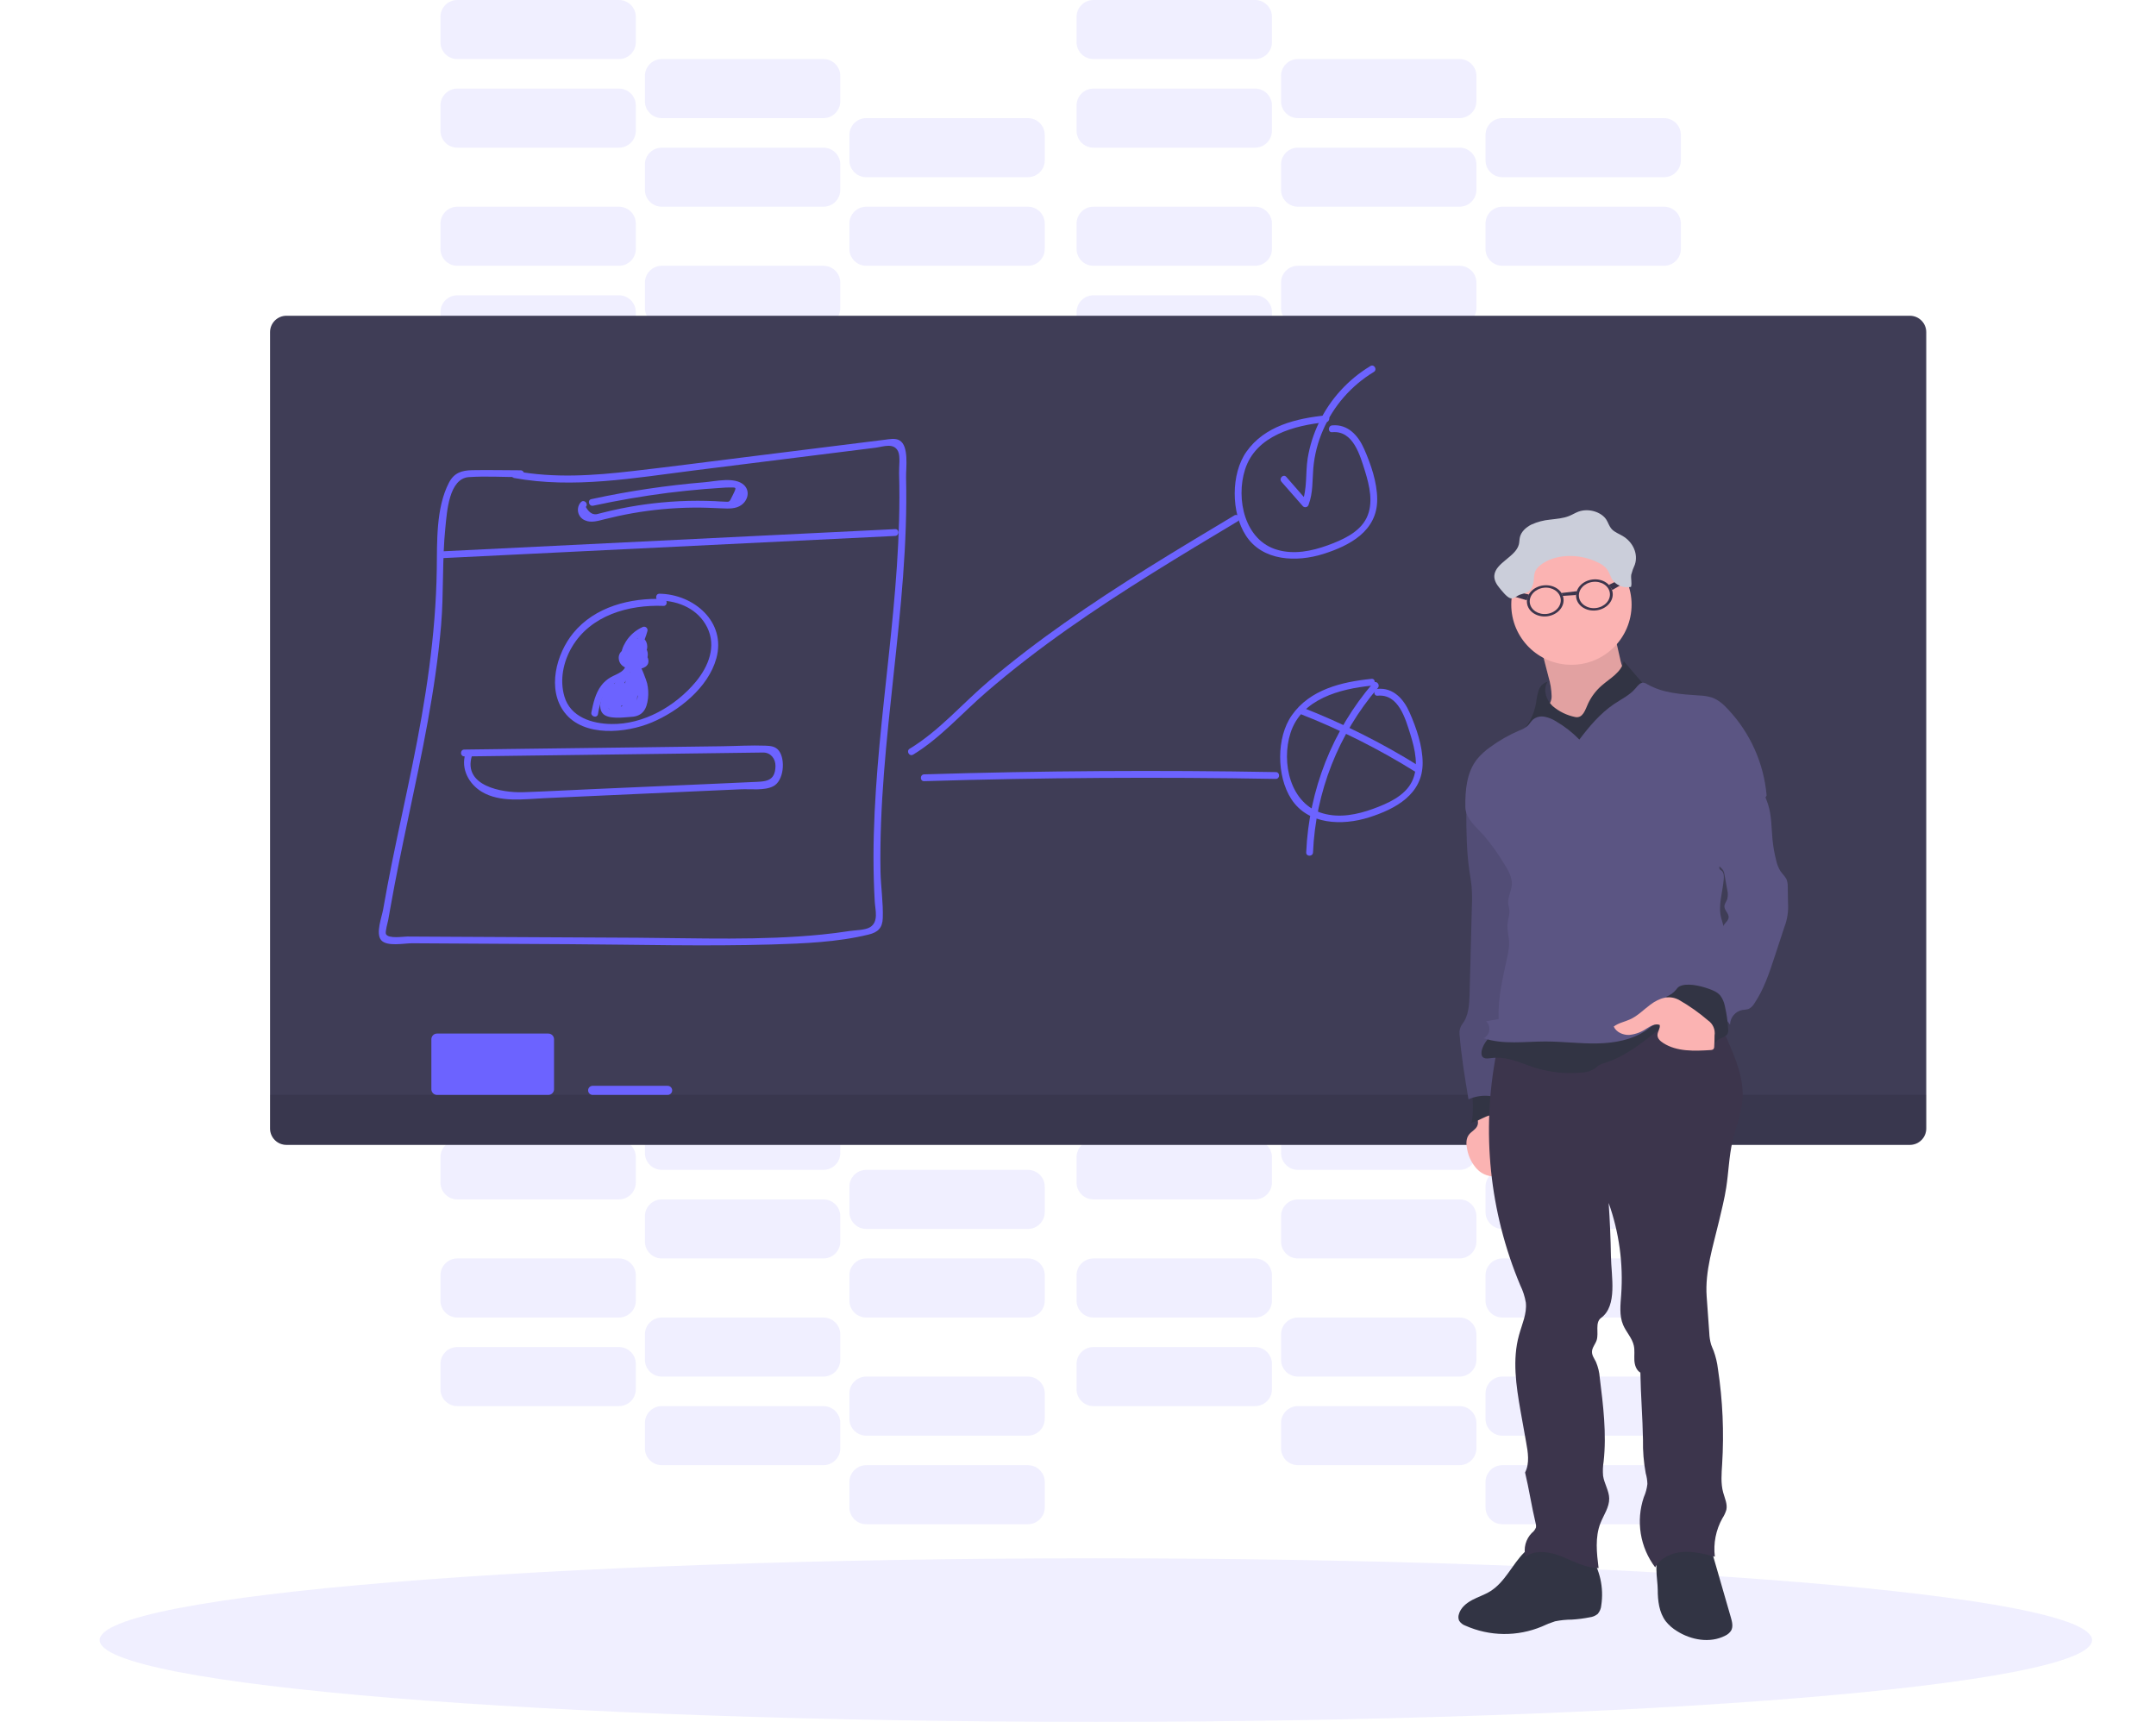 <svg width="949" height="758" viewBox="0 0 949 758" fill="none" xmlns="http://www.w3.org/2000/svg">
<path opacity="0.1" d="M272.44 130H201.3C197.197 130 193.87 133.327 193.87 137.43V148.57C193.87 152.673 197.197 156 201.3 156H272.44C276.544 156 279.87 152.673 279.87 148.57V137.43C279.87 133.327 276.544 130 272.44 130Z" fill="#6C63FF"/>
<path opacity="0.1" d="M362.44 156H291.3C287.197 156 283.87 159.327 283.87 163.43V174.57C283.87 178.673 287.197 182 291.3 182H362.44C366.544 182 369.87 178.673 369.87 174.57V163.43C369.87 159.327 366.544 156 362.44 156Z" fill="#6C63FF"/>
<path opacity="0.1" d="M452.44 182H381.3C377.197 182 373.87 185.327 373.87 189.43V200.57C373.87 204.673 377.197 208 381.3 208H452.44C456.544 208 459.87 204.673 459.87 200.57V189.43C459.87 185.327 456.544 182 452.44 182Z" fill="#6C63FF"/>
<path opacity="0.1" d="M272.44 91H201.3C197.197 91 193.87 94.326 193.87 98.43V109.57C193.87 113.673 197.197 117 201.3 117H272.44C276.544 117 279.87 113.673 279.87 109.57V98.43C279.87 94.326 276.544 91 272.44 91Z" fill="#6C63FF"/>
<path opacity="0.1" d="M362.44 117H291.3C287.197 117 283.87 120.327 283.87 124.43V135.57C283.87 139.673 287.197 143 291.3 143H362.44C366.544 143 369.87 139.673 369.87 135.57V124.43C369.87 120.327 366.544 117 362.44 117Z" fill="#6C63FF"/>
<path opacity="0.1" d="M452.44 143H381.3C377.197 143 373.87 146.327 373.87 150.43V161.57C373.87 165.673 377.197 169 381.3 169H452.44C456.544 169 459.87 165.673 459.87 161.57V150.43C459.87 146.327 456.544 143 452.44 143Z" fill="#6C63FF"/>
<path opacity="0.1" d="M552.44 130H481.3C477.197 130 473.87 133.327 473.87 137.43V148.57C473.87 152.673 477.197 156 481.3 156H552.44C556.544 156 559.87 152.673 559.87 148.57V137.43C559.87 133.327 556.544 130 552.44 130Z" fill="#6C63FF"/>
<path opacity="0.1" d="M642.44 156H571.3C567.197 156 563.87 159.327 563.87 163.43V174.57C563.87 178.673 567.197 182 571.3 182H642.44C646.544 182 649.87 178.673 649.87 174.57V163.43C649.87 159.327 646.544 156 642.44 156Z" fill="#6C63FF"/>
<path opacity="0.1" d="M732.44 182H661.3C657.197 182 653.87 185.327 653.87 189.43V200.57C653.87 204.673 657.197 208 661.3 208H732.44C736.544 208 739.87 204.673 739.87 200.57V189.43C739.87 185.327 736.544 182 732.44 182Z" fill="#6C63FF"/>
<path opacity="0.1" d="M552.44 91H481.3C477.197 91 473.87 94.326 473.87 98.43V109.57C473.87 113.673 477.197 117 481.3 117H552.44C556.544 117 559.87 113.673 559.87 109.57V98.43C559.87 94.326 556.544 91 552.44 91Z" fill="#6C63FF"/>
<path opacity="0.1" d="M642.44 117H571.3C567.197 117 563.87 120.327 563.87 124.43V135.57C563.87 139.673 567.197 143 571.3 143H642.44C646.544 143 649.87 139.673 649.87 135.57V124.43C649.87 120.327 646.544 117 642.44 117Z" fill="#6C63FF"/>
<path opacity="0.1" d="M732.44 143H661.3C657.197 143 653.87 146.327 653.87 150.43V161.57C653.87 165.673 657.197 169 661.3 169H732.44C736.544 169 739.87 165.673 739.87 161.57V150.43C739.87 146.327 736.544 143 732.44 143Z" fill="#6C63FF"/>
<path opacity="0.1" d="M272.44 39H201.3C197.197 39 193.87 42.327 193.87 46.43V57.57C193.87 61.673 197.197 65 201.3 65H272.44C276.544 65 279.87 61.673 279.87 57.57V46.43C279.87 42.327 276.544 39 272.44 39Z" fill="#6C63FF"/>
<path opacity="0.1" d="M362.44 65H291.3C287.197 65 283.87 68.326 283.87 72.43V83.57C283.87 87.674 287.197 91 291.3 91H362.44C366.544 91 369.87 87.674 369.87 83.57V72.43C369.87 68.326 366.544 65 362.44 65Z" fill="#6C63FF"/>
<path opacity="0.1" d="M452.44 91H381.3C377.197 91 373.87 94.326 373.87 98.43V109.57C373.87 113.673 377.197 117 381.3 117H452.44C456.544 117 459.87 113.673 459.87 109.57V98.43C459.87 94.326 456.544 91 452.44 91Z" fill="#6C63FF"/>
<path opacity="0.1" d="M272.44 0H201.3C197.197 0 193.87 3.327 193.87 7.43V18.57C193.87 22.674 197.197 26 201.3 26H272.44C276.544 26 279.87 22.674 279.87 18.57V7.43C279.87 3.327 276.544 0 272.44 0Z" fill="#6C63FF"/>
<path opacity="0.1" d="M362.44 26H291.3C287.197 26 283.87 29.326 283.87 33.43V44.57C283.87 48.673 287.197 52 291.3 52H362.44C366.544 52 369.87 48.673 369.87 44.57V33.43C369.87 29.326 366.544 26 362.44 26Z" fill="#6C63FF"/>
<path opacity="0.1" d="M452.44 52H381.3C377.197 52 373.87 55.327 373.87 59.43V70.57C373.87 74.674 377.197 78 381.3 78H452.44C456.544 78 459.87 74.674 459.87 70.57V59.43C459.87 55.327 456.544 52 452.44 52Z" fill="#6C63FF"/>
<path opacity="0.1" d="M552.44 39H481.3C477.197 39 473.87 42.327 473.87 46.43V57.57C473.87 61.673 477.197 65 481.3 65H552.44C556.544 65 559.87 61.673 559.87 57.57V46.43C559.87 42.327 556.544 39 552.44 39Z" fill="#6C63FF"/>
<path opacity="0.1" d="M642.44 65H571.3C567.197 65 563.87 68.326 563.87 72.43V83.57C563.87 87.674 567.197 91 571.3 91H642.44C646.544 91 649.87 87.674 649.87 83.57V72.43C649.87 68.326 646.544 65 642.44 65Z" fill="#6C63FF"/>
<path opacity="0.1" d="M732.44 91H661.3C657.197 91 653.87 94.326 653.87 98.43V109.57C653.87 113.673 657.197 117 661.3 117H732.44C736.544 117 739.87 113.673 739.87 109.57V98.43C739.87 94.326 736.544 91 732.44 91Z" fill="#6C63FF"/>
<path opacity="0.1" d="M552.44 0H481.3C477.197 0 473.87 3.327 473.87 7.43V18.57C473.87 22.674 477.197 26 481.3 26H552.44C556.544 26 559.87 22.674 559.87 18.57V7.43C559.87 3.327 556.544 0 552.44 0Z" fill="#6C63FF"/>
<path opacity="0.1" d="M642.44 26H571.3C567.197 26 563.87 29.326 563.87 33.43V44.57C563.87 48.673 567.197 52 571.3 52H642.44C646.544 52 649.87 48.673 649.87 44.57V33.43C649.87 29.326 646.544 26 642.44 26Z" fill="#6C63FF"/>
<path opacity="0.1" d="M732.44 52H661.3C657.197 52 653.87 55.327 653.87 59.43V70.57C653.87 74.674 657.197 78 661.3 78H732.44C736.544 78 739.87 74.674 739.87 70.57V59.43C739.87 55.327 736.544 52 732.44 52Z" fill="#6C63FF"/>
<path opacity="0.1" d="M272.44 593H201.3C197.197 593 193.87 596.327 193.87 600.43V611.57C193.87 615.673 197.197 619 201.3 619H272.44C276.544 619 279.87 615.673 279.87 611.57V600.43C279.87 596.327 276.544 593 272.44 593Z" fill="#6C63FF"/>
<path opacity="0.1" d="M362.44 619H291.3C287.197 619 283.87 622.327 283.87 626.43V637.57C283.87 641.673 287.197 645 291.3 645H362.44C366.544 645 369.87 641.673 369.87 637.57V626.43C369.87 622.327 366.544 619 362.44 619Z" fill="#6C63FF"/>
<path opacity="0.1" d="M452.44 645H381.3C377.197 645 373.87 648.327 373.87 652.43V663.57C373.87 667.673 377.197 671 381.3 671H452.44C456.544 671 459.87 667.673 459.87 663.57V652.43C459.87 648.327 456.544 645 452.44 645Z" fill="#6C63FF"/>
<path opacity="0.1" d="M272.44 554H201.3C197.197 554 193.87 557.327 193.87 561.43V572.57C193.87 576.673 197.197 580 201.3 580H272.44C276.544 580 279.87 576.673 279.87 572.57V561.43C279.87 557.327 276.544 554 272.44 554Z" fill="#6C63FF"/>
<path opacity="0.1" d="M362.44 580H291.3C287.197 580 283.87 583.327 283.87 587.43V598.57C283.87 602.673 287.197 606 291.3 606H362.44C366.544 606 369.87 602.673 369.87 598.57V587.43C369.87 583.327 366.544 580 362.44 580Z" fill="#6C63FF"/>
<path opacity="0.1" d="M452.44 606H381.3C377.197 606 373.87 609.327 373.87 613.43V624.57C373.87 628.673 377.197 632 381.3 632H452.44C456.544 632 459.87 628.673 459.87 624.57V613.43C459.87 609.327 456.544 606 452.44 606Z" fill="#6C63FF"/>
<path opacity="0.1" d="M552.44 593H481.3C477.197 593 473.87 596.327 473.87 600.43V611.57C473.87 615.673 477.197 619 481.3 619H552.44C556.544 619 559.87 615.673 559.87 611.57V600.43C559.87 596.327 556.544 593 552.44 593Z" fill="#6C63FF"/>
<path opacity="0.1" d="M642.44 619H571.3C567.197 619 563.87 622.327 563.87 626.43V637.57C563.87 641.673 567.197 645 571.3 645H642.44C646.544 645 649.87 641.673 649.87 637.57V626.43C649.87 622.327 646.544 619 642.44 619Z" fill="#6C63FF"/>
<path opacity="0.1" d="M732.44 645H661.3C657.197 645 653.87 648.327 653.87 652.43V663.57C653.87 667.673 657.197 671 661.3 671H732.44C736.544 671 739.87 667.673 739.87 663.57V652.43C739.87 648.327 736.544 645 732.44 645Z" fill="#6C63FF"/>
<path opacity="0.1" d="M552.44 554H481.3C477.197 554 473.87 557.327 473.87 561.43V572.57C473.87 576.673 477.197 580 481.3 580H552.44C556.544 580 559.87 576.673 559.87 572.57V561.43C559.87 557.327 556.544 554 552.44 554Z" fill="#6C63FF"/>
<path opacity="0.1" d="M642.44 580H571.3C567.197 580 563.87 583.327 563.87 587.43V598.57C563.87 602.673 567.197 606 571.3 606H642.44C646.544 606 649.87 602.673 649.87 598.57V587.43C649.87 583.327 646.544 580 642.44 580Z" fill="#6C63FF"/>
<path opacity="0.1" d="M732.44 606H661.3C657.197 606 653.87 609.327 653.87 613.43V624.57C653.87 628.673 657.197 632 661.3 632H732.44C736.544 632 739.87 628.673 739.87 624.57V613.43C739.87 609.327 736.544 606 732.44 606Z" fill="#6C63FF"/>
<path opacity="0.1" d="M272.44 502H201.3C197.197 502 193.87 505.327 193.87 509.43V520.57C193.87 524.673 197.197 528 201.3 528H272.44C276.544 528 279.87 524.673 279.87 520.57V509.43C279.87 505.327 276.544 502 272.44 502Z" fill="#6C63FF"/>
<path opacity="0.1" d="M362.44 528H291.3C287.197 528 283.87 531.327 283.87 535.43V546.57C283.87 550.673 287.197 554 291.3 554H362.44C366.544 554 369.87 550.673 369.87 546.57V535.43C369.87 531.327 366.544 528 362.44 528Z" fill="#6C63FF"/>
<path opacity="0.1" d="M452.44 554H381.3C377.197 554 373.87 557.327 373.87 561.43V572.57C373.87 576.673 377.197 580 381.3 580H452.44C456.544 580 459.87 576.673 459.87 572.57V561.43C459.87 557.327 456.544 554 452.44 554Z" fill="#6C63FF"/>
<path opacity="0.1" d="M272.44 463H201.3C197.197 463 193.87 466.327 193.87 470.43V481.57C193.87 485.673 197.197 489 201.3 489H272.44C276.544 489 279.87 485.673 279.87 481.57V470.43C279.87 466.327 276.544 463 272.44 463Z" fill="#6C63FF"/>
<path opacity="0.1" d="M362.44 489H291.3C287.197 489 283.87 492.327 283.87 496.43V507.57C283.87 511.673 287.197 515 291.3 515H362.44C366.544 515 369.87 511.673 369.87 507.57V496.43C369.87 492.327 366.544 489 362.44 489Z" fill="#6C63FF"/>
<path opacity="0.1" d="M452.44 515H381.3C377.197 515 373.87 518.327 373.87 522.43V533.57C373.87 537.673 377.197 541 381.3 541H452.44C456.544 541 459.87 537.673 459.87 533.57V522.43C459.87 518.327 456.544 515 452.44 515Z" fill="#6C63FF"/>
<path opacity="0.1" d="M552.44 502H481.3C477.197 502 473.87 505.327 473.87 509.43V520.57C473.87 524.673 477.197 528 481.3 528H552.44C556.544 528 559.87 524.673 559.87 520.57V509.43C559.87 505.327 556.544 502 552.44 502Z" fill="#6C63FF"/>
<path opacity="0.1" d="M642.44 528H571.3C567.197 528 563.87 531.327 563.87 535.43V546.57C563.87 550.673 567.197 554 571.3 554H642.44C646.544 554 649.87 550.673 649.87 546.57V535.43C649.87 531.327 646.544 528 642.44 528Z" fill="#6C63FF"/>
<path opacity="0.1" d="M732.44 554H661.3C657.197 554 653.87 557.327 653.87 561.43V572.57C653.87 576.673 657.197 580 661.3 580H732.44C736.544 580 739.87 576.673 739.87 572.57V561.43C739.87 557.327 736.544 554 732.44 554Z" fill="#6C63FF"/>
<path opacity="0.1" d="M552.44 463H481.3C477.197 463 473.87 466.327 473.87 470.43V481.57C473.87 485.673 477.197 489 481.3 489H552.44C556.544 489 559.87 485.673 559.87 481.57V470.43C559.87 466.327 556.544 463 552.44 463Z" fill="#6C63FF"/>
<path opacity="0.1" d="M642.44 489H571.3C567.197 489 563.87 492.327 563.87 496.43V507.57C563.87 511.673 567.197 515 571.3 515H642.44C646.544 515 649.87 511.673 649.87 507.57V496.43C649.87 492.327 646.544 489 642.44 489Z" fill="#6C63FF"/>
<path opacity="0.1" d="M732.44 515H661.3C657.197 515 653.87 518.327 653.87 522.43V533.57C653.87 537.673 657.197 541 661.3 541H732.44C736.544 541 739.87 537.673 739.87 533.57V522.43C739.87 518.327 736.544 515 732.44 515Z" fill="#6C63FF"/>
<path opacity="0.1" d="M482.37 758C724.547 758 920.87 741.882 920.87 722C920.87 702.118 724.547 686 482.37 686C240.193 686 43.87 702.118 43.87 722C43.87 741.882 240.193 758 482.37 758Z" fill="#6C63FF"/>
<path d="M840.66 139H126.08C122.098 139 118.87 142.228 118.87 146.21V496.79C118.87 500.772 122.098 504 126.08 504H840.66C844.642 504 847.87 500.772 847.87 496.79V146.21C847.87 142.228 844.642 139 840.66 139Z" fill="#3F3D56"/>
<path opacity="0.1" d="M118.87 482H847.87V496.79C847.87 498.702 847.11 500.536 845.758 501.888C844.406 503.24 842.572 504 840.66 504H126.08C124.168 504 122.334 503.24 120.982 501.888C119.63 500.536 118.87 498.702 118.87 496.79V482Z" fill="black"/>
<path d="M241.37 455H192.37C190.989 455 189.87 456.119 189.87 457.5V479.5C189.87 480.881 190.989 482 192.37 482H241.37C242.751 482 243.87 480.881 243.87 479.5V457.5C243.87 456.119 242.751 455 241.37 455Z" fill="#6C63FF"/>
<path d="M293.87 478H260.87C259.766 478 258.87 478.895 258.87 480C258.87 481.105 259.766 482 260.87 482H293.87C294.975 482 295.87 481.105 295.87 480C295.87 478.895 294.975 478 293.87 478Z" fill="#6C63FF"/>
<path d="M226.02 210.38C252.41 215.25 279.33 210.38 305.61 207.08L385.48 197.08C388.71 196.67 393.41 194.74 395.31 198.69C396.38 200.9 395.66 205.69 395.74 208.23C395.95 215.23 395.93 222.23 395.74 229.23C395.38 242.61 394.4 255.96 393.15 269.28C390.72 295.35 387.28 321.28 385.56 347.45C384.68 360.77 384.24 374.13 384.63 387.45C384.72 390.63 384.85 393.81 385.04 396.98C385.25 400.53 386.84 405.8 382.97 408.17C380.76 409.53 376.41 409.46 373.88 409.86C369.88 410.49 365.88 410.99 361.8 411.4C334.91 414.09 307.67 412.97 280.68 412.81L199.18 412.39L179.3 412.28C177.5 412.28 171.01 413.36 169.9 411.22C169.43 410.31 170.68 406.05 170.9 404.91C171.207 403.03 171.54 401.153 171.9 399.28C174.22 386.13 176.96 373.06 179.72 360C185.65 332 191.72 303.86 194.16 275.26C195.37 260.91 194.57 246.43 196.05 232.11C196.74 225.46 197.56 210.62 206.41 210.03C213.91 209.53 221.63 210.03 229.15 210.03C229.548 210.03 229.929 209.872 230.211 209.59C230.492 209.309 230.65 208.927 230.65 208.53C230.65 208.132 230.492 207.75 230.211 207.469C229.929 207.188 229.548 207.03 229.15 207.03C222.05 207.03 214.94 206.84 207.84 206.98C203.12 207.07 199.84 208.19 197.59 212.53C191.84 223.67 192.43 238.53 192.25 250.69C191.82 279.8 187.35 308.29 181.53 336.76C178.6 351.09 175.44 365.37 172.53 379.71C171.16 386.56 169.85 393.43 168.65 400.32C168.09 403.6 165.26 410.83 167.75 413.84C170.24 416.85 177.9 415.23 181.33 415.25L205.19 415.39L250.91 415.65C280.45 415.82 310.09 416.65 339.62 415.78C353.72 415.36 368.62 414.78 382.35 411.41C386.44 410.41 388.41 408.53 388.57 404.17C388.81 397.41 387.71 390.44 387.57 383.65C386.57 325.55 400.22 268.26 398.82 210.14C398.73 206.19 400.22 196.23 395.9 193.84C393.96 192.76 391.44 193.35 389.4 193.59C385.5 194.04 381.61 194.59 377.71 195.05L327.06 201.37C310.87 203.37 294.69 205.53 278.47 207.37C261.3 209.37 243.96 210.56 226.85 207.37C224.96 207.02 224.15 209.91 226.05 210.26L226.02 210.38Z" fill="#6C63FF"/>
<path d="M194.18 245.73L394 235.93C395.93 235.83 395.94 232.83 394 232.93L194.18 242.73C192.26 242.82 192.25 245.82 194.18 245.73Z" fill="#6C63FF"/>
<path d="M255.74 221C255.182 221.592 254.776 222.312 254.558 223.096C254.341 223.881 254.319 224.707 254.493 225.502C254.667 226.298 255.034 227.038 255.559 227.66C256.085 228.282 256.755 228.766 257.51 229.07C260.2 230.3 263.36 229.27 266.03 228.6C270.03 227.6 274.03 226.71 278.14 225.98C287.086 224.396 296.146 223.553 305.23 223.46C309.37 223.41 313.48 223.6 317.62 223.78C320.62 223.9 323.85 224.14 326.39 222.28C329.29 220.16 330.23 216.02 327.39 213.44C323.39 209.79 314.77 211.91 310.15 212.29C293.386 213.682 276.731 216.168 260.29 219.73C258.41 220.13 259.2 223.03 261.09 222.62C271.937 220.28 282.867 218.4 293.88 216.98C299.294 216.313 304.717 215.75 310.15 215.29C312.71 215.08 315.27 214.89 317.83 214.74C318.83 214.68 319.89 214.57 320.91 214.6C324.08 214.67 324.45 214.1 322.55 217.93C320.86 221.32 321.4 220.93 318.47 220.82C317.23 220.82 315.99 220.68 314.75 220.62C312.21 220.513 309.67 220.456 307.13 220.45C301.724 220.45 296.33 220.71 290.95 221.23C286.39 221.67 281.84 222.29 277.33 223.09C274.51 223.59 271.71 224.17 268.92 224.81C267.69 225.1 266.45 225.4 265.22 225.71C264.63 225.87 264.03 226.01 263.44 226.16C261.254 226.92 259.39 225.92 257.85 223.16C259.19 221.77 257.08 219.64 255.73 221.04L255.74 221Z" fill="#6C63FF"/>
<path d="M291.96 263.68C277.49 263.12 261.86 267.03 252.33 278.68C244.87 287.79 240.62 303.42 248.52 313.68C257.01 324.68 275.63 322.74 286.86 318.05C298.74 313.05 311.74 302.74 315.31 289.84C319.76 273.73 305.31 261.55 290.26 261.37C288.33 261.37 288.33 264.37 290.26 264.37C298.84 264.47 307.26 268.15 311.26 276.14C315.45 284.56 311.84 293.4 306.26 300.14C297.32 310.87 283.34 318.96 269.1 318.73C260.55 318.6 251.1 315.67 248.45 306.65C246.27 299.34 247.93 291.35 251.73 284.87C259.95 270.87 276.68 266.13 292.02 266.73C293.95 266.8 293.95 263.8 292.02 263.73L291.96 263.68Z" fill="#6C63FF"/>
<path d="M277.59 285.9C276.973 285.672 276.308 285.603 275.658 285.7C275.007 285.798 274.392 286.058 273.869 286.457C273.346 286.856 272.932 287.381 272.667 287.983C272.401 288.585 272.292 289.245 272.35 289.9C272.65 293.8 276.95 294.9 280.18 294.67C282.97 294.43 286.23 293.4 285.25 289.91C285.07 289.292 284.758 288.721 284.337 288.234C283.916 287.748 283.395 287.357 282.81 287.09C281.915 286.735 280.945 286.615 279.99 286.74C279.62 286.74 276.23 287.98 277.67 286.49L275.31 286.18C275.572 286.438 275.773 286.752 275.897 287.098C276.022 287.445 276.067 287.814 276.03 288.18C276.035 288.442 276.107 288.697 276.24 288.922C276.373 289.147 276.562 289.334 276.789 289.464C277.016 289.594 277.272 289.663 277.534 289.664C277.795 289.665 278.052 289.598 278.28 289.47C278.623 289.327 279 289.281 279.367 289.34C279.734 289.398 280.078 289.558 280.359 289.801C280.641 290.044 280.849 290.361 280.96 290.716C281.072 291.071 281.082 291.45 280.99 291.81C280.91 292.157 280.954 292.52 281.115 292.837C281.277 293.154 281.545 293.404 281.872 293.543C282.2 293.681 282.566 293.7 282.905 293.595C283.245 293.49 283.537 293.269 283.73 292.97C284.73 291.17 285.94 287.59 284.44 285.71C283.44 284.44 281.51 284.82 280.31 285.56C279.569 286.084 278.88 286.677 278.25 287.33C277.04 288.4 276.25 288.9 276.7 286.85C277.45 283.12 281.01 280.15 284.26 278.66L282.06 276.97C280.907 281.305 278.844 285.344 276.01 288.82L278.57 289.88C278.497 288.507 278.85 287.145 279.581 285.98C280.311 284.815 281.383 283.903 282.65 283.37H281.18L281.96 284.65C281.67 286.54 284.56 287.35 284.85 285.44C285.23 282.97 283.67 279.76 280.78 280.97C277.33 282.41 275.54 286.36 275.61 289.88C275.61 291.08 277.31 292.01 278.18 290.95C281.36 287.087 283.682 282.59 284.99 277.76C285.06 277.474 285.044 277.173 284.946 276.895C284.848 276.617 284.67 276.374 284.436 276.194C284.202 276.015 283.921 275.908 283.627 275.886C283.333 275.864 283.038 275.928 282.78 276.07C279.784 277.424 277.253 279.629 275.5 282.41C274.28 284.41 272.75 287.53 273.99 289.83C274.193 290.198 274.468 290.522 274.797 290.784C275.126 291.045 275.504 291.238 275.908 291.353C276.313 291.467 276.736 291.5 277.154 291.45C277.571 291.4 277.974 291.267 278.34 291.06C279.265 290.512 280.109 289.839 280.85 289.06C281.22 288.73 281.63 288.16 282.12 288.06C282.56 287.76 282.54 287.93 282.05 288.59C282.044 289.626 281.742 290.639 281.18 291.51L283.92 292.66C284.167 291.726 284.138 290.741 283.837 289.824C283.536 288.906 282.976 288.095 282.224 287.489C281.472 286.883 280.56 286.508 279.6 286.408C278.639 286.309 277.67 286.491 276.81 286.93L279.07 288.23C279.117 286.958 278.718 285.709 277.94 284.7C277.822 284.506 277.662 284.34 277.471 284.216C277.281 284.092 277.065 284.012 276.839 283.982C276.614 283.952 276.385 283.973 276.168 284.044C275.952 284.115 275.754 284.233 275.59 284.39C274.07 285.98 273.78 288.73 275.69 290.2C277.12 291.29 277.82 290.2 279.39 289.95C284.72 289.26 281.61 291.66 279.73 291.74C278.889 291.83 278.039 291.769 277.22 291.56C275.133 290.854 275.003 289.943 276.83 288.83C278.62 289.56 279.39 286.66 277.63 285.94L277.59 285.9Z" fill="#6C63FF"/>
<path d="M275.18 291.38C276.41 295.38 271.33 296.7 268.92 298.08C267.229 299.029 265.754 300.32 264.59 301.87C262.07 305.25 261.13 309.55 260.3 313.6C259.92 315.49 262.81 316.29 263.2 314.4C263.657 311.424 264.508 308.522 265.73 305.77C267.53 302.19 270.11 300.99 273.47 299.15C276.83 297.31 279.26 294.46 278.07 290.58C277.51 288.74 274.61 289.53 275.18 291.38V291.38Z" fill="#6C63FF"/>
<path d="M280.18 289.37C279.465 289.469 278.812 289.831 278.35 290.386C277.887 290.941 277.649 291.649 277.68 292.37C277.68 293.56 278.47 294.32 279.01 295.27C280.292 297.214 281.27 299.342 281.91 301.58C282.39 303.73 282.86 307.58 281.74 309.58C279.67 313.29 275.93 312.58 272.74 312.58C269.74 312.58 267.42 313.58 267.52 309.4C267.58 307.05 269.22 304.67 270.52 302.82L267.78 302.46C268.358 305.514 268.663 308.613 268.69 311.72C268.69 313.11 270.82 313.88 271.48 312.47C273.088 309.088 274.364 305.558 275.29 301.93L272.34 301.53L272.86 309.13C272.869 309.454 272.982 309.767 273.182 310.023C273.383 310.278 273.66 310.462 273.973 310.547C274.286 310.632 274.618 310.614 274.92 310.496C275.222 310.378 275.478 310.165 275.65 309.89C276.001 309.504 276.257 309.042 276.4 308.54C276.5 308.07 275.58 304.9 275.21 306.03L278.15 306.43L278.36 299.21L275.36 299.61C275.994 301.646 276.185 303.794 275.92 305.91C275.73 307.58 278.54 307.96 278.92 306.31L280.8 296.61L278.06 296.96C278.711 298.302 278.891 299.824 278.57 301.28C278.35 303.2 281.35 303.18 281.57 301.28C281.825 299.289 281.506 297.266 280.65 295.45C280.498 295.2 280.277 294.999 280.013 294.872C279.749 294.746 279.453 294.699 279.163 294.737C278.873 294.775 278.6 294.897 278.377 295.087C278.155 295.278 277.993 295.529 277.91 295.81L276.02 305.51L278.97 305.91C279.27 303.526 279.042 301.106 278.3 298.82C278.2 298.476 277.98 298.179 277.679 297.983C277.379 297.787 277.018 297.705 276.663 297.752C276.307 297.799 275.98 297.972 275.741 298.24C275.502 298.507 275.367 298.852 275.36 299.21L275.15 306.43C275.15 308.18 277.58 308.43 278.1 306.83L278.26 306.34C278.33 306.085 278.331 305.816 278.264 305.56C278.198 305.304 278.065 305.069 277.88 304.88C274.77 301.5 274.14 306.88 273.06 308.37L275.86 309.13L275.34 301.53C275.23 299.91 272.83 299.41 272.39 301.13C271.545 304.513 270.373 307.805 268.89 310.96L271.69 311.72C271.658 308.344 271.323 304.977 270.69 301.66C270.43 300.28 268.62 300.34 267.95 301.3C265.95 304.18 262.49 310.47 265.16 313.92C267.49 316.92 274.82 315.76 277.95 315.57C282.89 315.29 284.68 312.16 285.22 307.5C285.478 305.269 285.352 303.01 284.85 300.82C284.58 299.64 281.85 292.16 281.03 292.31C282.93 291.96 282.12 289.06 280.23 289.41L280.18 289.37Z" fill="#6C63FF"/>
<path d="M274.37 296.11L266.18 306.92L268.77 308.43L274.77 299.75L272.03 298.59L269.04 310C268.959 310.346 269.003 310.71 269.165 311.027C269.326 311.344 269.594 311.594 269.922 311.732C270.249 311.871 270.615 311.89 270.955 311.785C271.295 311.68 271.587 311.459 271.78 311.16C273.14 308.905 274.668 306.756 276.35 304.73L273.85 303.27C273.178 305.853 271.884 308.233 270.08 310.2L272.59 311.66C272.743 310.278 273.111 308.929 273.68 307.66C274.45 305.93 272.01 304.4 271.09 306.14C270.244 307.725 269.277 309.243 268.2 310.68L270.94 311.04L271.55 308.19L268.81 307.83L269.25 310.33C269.322 310.581 269.458 310.81 269.645 310.993C269.833 311.176 270.064 311.307 270.317 311.374C270.57 311.44 270.836 311.44 271.089 311.372C271.342 311.305 271.573 311.173 271.76 310.99C274.296 308.365 276.33 305.298 277.76 301.94H275.18C275.858 303.19 276.334 304.541 276.59 305.94C276.95 307.74 279.34 307.07 279.53 305.54C279.959 302.19 280.18 298.817 280.19 295.44H277.19V301.73C277.19 303.36 279.86 303.84 280.14 302.13C280.338 300.613 280.838 299.151 281.61 297.83H278.98C279.614 298.852 279.959 300.027 279.98 301.23C279.98 301.628 280.138 302.009 280.419 302.291C280.7 302.572 281.082 302.73 281.48 302.73C281.878 302.73 282.259 302.572 282.54 302.291C282.822 302.009 282.98 301.628 282.98 301.23L283.36 299.23H280.47C280.76 301 281.86 310.97 277.95 309.8C277.29 309.64 277.1 309.68 277.38 309.91L278.27 308.01L280.36 303.58L277.56 302.82C277.74 304.88 277.93 307.82 276.69 309.58C275.69 311.01 272.61 311.58 271.04 310.74C270.003 310.001 269.117 309.071 268.43 308L266.38 310C268.04 311.21 270.73 314.18 272.87 314.35C274.5 314.48 275.87 313.13 276.94 312.05C278.581 310.354 279.861 308.342 280.701 306.137C281.542 303.931 281.926 301.578 281.83 299.22C281.83 298.822 281.672 298.441 281.39 298.159C281.109 297.878 280.728 297.72 280.33 297.72C279.932 297.72 279.55 297.878 279.269 298.159C278.988 298.441 278.83 298.822 278.83 299.22V302.64C278.83 303.038 278.988 303.419 279.269 303.701C279.55 303.982 279.932 304.14 280.33 304.14C280.728 304.14 281.109 303.982 281.39 303.701C281.672 303.419 281.83 303.038 281.83 302.64V294.25C281.83 293.852 281.672 293.471 281.39 293.189C281.109 292.908 280.728 292.75 280.33 292.75C279.932 292.75 279.55 292.908 279.269 293.189C278.988 293.471 278.83 293.852 278.83 294.25C278.824 296.261 278.65 298.268 278.31 300.25L281.26 300.65C281.025 298.261 280.915 295.861 280.93 293.46C280.925 293.101 280.791 292.755 280.553 292.486C280.315 292.216 279.988 292.042 279.632 291.993C279.276 291.945 278.914 292.026 278.613 292.222C278.311 292.417 278.09 292.715 277.99 293.06C277.54 294.97 276.99 296.85 276.46 298.72L279.2 298.36L278.99 297.56C278.85 295.65 275.85 295.64 275.99 297.56C276.023 298.37 276.234 299.162 276.61 299.88C277.19 301.1 279 300.67 279.35 299.52C279.92 297.64 280.43 295.76 280.88 293.86L277.93 293.46C277.915 295.861 278.025 298.261 278.26 300.65C278.41 302.19 280.89 302.85 281.2 301.05C281.599 298.791 281.81 296.503 281.83 294.21H278.83V302.6H281.83V299.18H278.83C279.006 302.952 277.696 306.643 275.18 309.46C274.79 309.903 274.369 310.317 273.92 310.7C273.21 311.38 272.56 311.28 271.99 310.39C270.57 309.8 269.1 308.28 267.86 307.39C266.62 306.5 264.92 308.26 265.8 309.44C268.1 312.5 271.53 315.91 275.8 314.44C280.29 312.85 280.9 306.77 280.56 302.77C280.45 301.44 278.46 300.54 277.77 302.02C276.77 304.13 275.77 306.23 274.77 308.35C274.42 309.09 273.77 310.11 273.87 310.99C274.2 313.24 276.93 312.87 278.61 312.74C285.12 312.25 284.09 303.02 283.34 298.38C283.09 296.84 280.85 297.08 280.45 298.38C280.132 299.293 279.966 300.253 279.96 301.22H282.96C282.851 299.5 282.37 297.825 281.55 296.31C281.416 296.086 281.226 295.901 280.999 295.773C280.772 295.644 280.516 295.577 280.255 295.577C279.994 295.577 279.738 295.644 279.511 295.773C279.284 295.901 279.094 296.086 278.96 296.31C278.065 297.854 277.462 299.548 277.18 301.31L280.18 301.71V295.42C280.18 295.022 280.022 294.641 279.74 294.359C279.459 294.078 279.078 293.92 278.68 293.92C278.282 293.92 277.9 294.078 277.619 294.359C277.338 294.641 277.18 295.022 277.18 295.42C277.17 298.797 276.949 302.17 276.52 305.52L279.47 305.12C279.13 303.485 278.554 301.908 277.76 300.44C277.626 300.216 277.436 300.031 277.209 299.903C276.982 299.774 276.726 299.707 276.465 299.707C276.204 299.707 275.948 299.774 275.721 299.903C275.494 300.031 275.304 300.216 275.17 300.44C273.866 303.572 271.99 306.434 269.64 308.88L272.15 309.54L271.71 307.04C271.48 305.71 269.6 305.67 268.97 306.68C268.473 307.432 268.136 308.278 267.979 309.165C267.822 310.053 267.85 310.963 268.06 311.84C268.31 313.26 270.11 313.11 270.8 312.2C271.877 310.766 272.844 309.252 273.69 307.67L271.1 306.15C270.408 307.644 269.937 309.231 269.7 310.86C269.52 312.18 271.09 313.56 272.21 312.32C274.359 309.968 275.916 307.136 276.75 304.06C277.12 302.7 275.24 301.41 274.24 302.6C272.4 304.805 270.729 307.145 269.24 309.6L271.98 310.76L275.03 299.39C275.11 299.044 275.066 298.68 274.905 298.363C274.743 298.046 274.475 297.796 274.148 297.657C273.82 297.519 273.454 297.5 273.114 297.605C272.774 297.71 272.482 297.931 272.29 298.23L266.29 306.92C265.17 308.53 267.74 309.92 268.88 308.43L277.04 297.63C278.2 296.09 275.6 294.63 274.45 296.11H274.37Z" fill="#6C63FF"/>
<path d="M401.95 332.2C413.95 324.86 423.49 313.91 434.09 304.75C445.59 294.82 457.66 285.57 470.09 276.81C494.23 259.81 519.58 244.6 544.91 229.43C545.238 229.222 545.473 228.895 545.565 228.518C545.657 228.141 545.6 227.742 545.404 227.407C545.208 227.071 544.89 226.824 544.516 226.719C544.143 226.613 543.743 226.656 543.4 226.84C518.07 242.01 492.71 257.19 468.57 274.22C457.18 282.22 446.06 290.7 435.4 299.7C423.8 309.5 413.47 321.7 400.4 329.61C398.75 330.61 400.26 333.21 401.91 332.2H401.95Z" fill="#6C63FF"/>
<path d="M583.64 182.85C570.64 184.17 556.64 187.48 548.64 198.85C541.73 208.63 541.88 225.69 548.37 235.73C555.74 247.14 570.8 247.55 582.5 243.86C594.2 240.17 606.31 233.7 606.2 219.72C606.14 212.22 603.43 204.41 600.44 197.61C597.86 191.74 593.29 186.61 586.37 187.26C584.46 187.44 584.44 190.44 586.37 190.26C595.64 189.4 598.62 200.41 600.82 207.36C602.82 213.85 604.67 221.53 601.53 227.98C598.39 234.43 590.82 237.72 584.35 240.08C577.35 242.62 569.66 244.17 562.35 242.08C547.87 238.03 543.87 219.68 548.04 206.66C552.84 191.66 569.84 187.25 583.69 185.85C585.59 185.66 585.61 182.66 583.69 182.85H583.64Z" fill="#6C63FF"/>
<path d="M603.64 298.85C590.64 300.17 576.64 303.48 568.64 314.85C561.73 324.63 561.88 341.69 568.37 351.73C575.74 363.14 590.8 363.55 602.5 359.86C614.2 356.17 626.31 349.7 626.2 335.72C626.14 328.22 623.43 320.41 620.44 313.61C617.86 307.74 613.29 302.61 606.37 303.26C604.46 303.44 604.44 306.44 606.37 306.26C615.64 305.4 618.62 316.41 620.82 323.36C622.82 329.85 624.67 337.53 621.53 343.98C618.39 350.43 610.82 353.72 604.35 356.08C597.35 358.62 589.66 360.17 582.35 358.08C567.87 354.03 563.87 335.68 568.04 322.66C572.84 307.66 589.84 303.25 603.69 301.85C605.59 301.66 605.61 298.66 603.69 298.85H603.64Z" fill="#6C63FF"/>
<path d="M564.03 212.06L573.5 222.86C573.688 223.041 573.919 223.17 574.171 223.236C574.423 223.301 574.688 223.299 574.94 223.232C575.191 223.165 575.421 223.033 575.607 222.851C575.793 222.668 575.928 222.44 576 222.19C578 216.93 577.62 211.48 578.09 205.95C578.608 200.234 580.044 194.64 582.34 189.38C586.954 178.712 594.776 169.747 604.72 163.73C606.37 162.73 604.86 160.13 603.21 161.14C593.405 167.044 585.54 175.685 580.58 186C578.153 191.02 576.468 196.366 575.58 201.87C574.58 208.36 575.49 215.16 573.09 221.39L575.6 220.72L566.18 209.94C564.9 208.49 562.79 210.62 564.06 212.06H564.03Z" fill="#6C63FF"/>
<path d="M406.78 343.89C458.36 342.317 509.954 341.984 561.56 342.89C563.49 342.89 563.49 339.89 561.56 339.89C509.967 338.97 458.374 339.304 406.78 340.89C404.85 340.95 404.84 343.95 406.78 343.89Z" fill="#6C63FF"/>
<path d="M572.34 314.31C589.973 321.23 606.934 329.752 623.01 339.77C624.65 340.77 626.16 338.2 624.52 337.18C608.232 327.039 591.047 318.416 573.18 311.42C571.39 310.71 570.61 313.61 572.39 314.31H572.34Z" fill="#6C63FF"/>
<path d="M604.36 300.72C586.479 321.564 576.122 347.812 574.95 375.25C574.87 377.18 577.87 377.18 577.95 375.25C579.086 348.6 589.132 323.102 606.48 302.84C607.73 301.38 605.62 299.25 604.36 300.72Z" fill="#6C63FF"/>
<path d="M204.41 333L316.18 331.54L329.03 331.37C331.34 331.37 333.65 331.29 335.96 331.28C339.21 331.28 341.4 333.98 341.34 337.28C341.19 344.28 336.79 344.03 331.03 344.28L317.14 344.91L260.58 347.4C250.45 347.85 240.31 348.4 230.18 348.75C221.04 349.03 203.66 346.05 207.72 332.75C208.28 330.9 205.39 330.11 204.82 331.95C202.82 338.49 206.36 345.13 212.06 348.56C220.15 353.42 230.81 351.77 239.74 351.37L309.18 348.22L326.04 347.47C330.36 347.27 336.37 348.15 340.34 346.14C345 343.79 345.82 334.46 342.88 330.53C341.37 328.53 339.25 328.35 336.88 328.26C330.66 328.02 324.33 328.43 318.1 328.51L283.48 328.97L204.37 329.97C202.44 329.97 202.44 332.97 204.37 332.97L204.41 333Z" fill="#6C63FF"/>
<path d="M655.99 700.5C653.47 702.08 650.59 702.97 647.99 704.36C645.39 705.75 642.86 707.84 642.12 710.72C641.843 711.614 641.889 712.576 642.25 713.44C642.897 714.483 643.887 715.268 645.05 715.66C650.331 718.006 656.036 719.249 661.815 719.315C667.594 719.38 673.326 718.266 678.66 716.04C680.536 715.138 682.475 714.369 684.46 713.74C686.905 713.241 689.394 712.987 691.89 712.98C694.513 712.827 697.122 712.493 699.7 711.98C700.995 711.836 702.223 711.326 703.24 710.51C704.167 709.441 704.725 708.101 704.83 706.69C706.013 698.899 704.229 690.948 699.83 684.41C699.275 683.494 698.532 682.706 697.65 682.1C696.573 681.544 695.39 681.226 694.18 681.17C689.18 680.56 683.94 679.44 678.89 679.32C675.27 679.24 673.45 680.96 670.89 683.45C665.6 688.74 662.51 696.43 655.99 700.5Z" fill="#323444"/>
<path d="M729.68 699.76C729.68 704.66 730.27 709.85 733.24 713.76C734.598 715.451 736.243 716.889 738.1 718.01C744.38 722.01 752.7 723.48 759.32 720.09C760.389 719.61 761.304 718.841 761.96 717.87C762.96 716.13 762.43 713.96 761.87 712.04L752.29 678.84C746.1 679.79 737 680.46 731.5 683.6C727.51 685.87 729.68 695.38 729.68 699.76Z" fill="#323444"/>
<path d="M650.369 495.33C649.789 497.16 647.689 498.009 646.539 499.549C645.189 501.359 645.329 503.869 645.819 506.069C646.425 509.314 647.948 512.316 650.209 514.719C651.357 515.91 652.773 516.809 654.338 517.341C655.904 517.874 657.574 518.024 659.209 517.78C662.429 517.17 665.209 514.319 665.319 511.049C665.261 509.562 664.943 508.097 664.379 506.719L657.559 486.999C657.532 486.86 657.474 486.728 657.392 486.613C657.309 486.497 657.202 486.401 657.079 486.33C656.822 486.272 656.553 486.319 656.329 486.46C654.719 487.22 651.489 488.019 650.549 489.689C649.609 491.359 651.049 493.52 650.369 495.33Z" fill="#FBB3B2"/>
<path d="M647.18 494.34C649.67 493.95 651.85 492.49 654.18 491.53C656.51 490.57 659.43 490.2 661.39 491.8C661.95 492.26 662.49 492.89 663.22 492.88C662.227 487.99 660.725 483.217 658.74 478.64C658.67 478.42 658.534 478.228 658.35 478.09C658.077 477.979 657.772 477.979 657.5 478.09L650.77 479.85C648.28 480.5 647.99 480.3 648.18 482.75C648.23 483.84 648.79 494.34 647.18 494.34Z" fill="#323444"/>
<path d="M646.439 351.94C645.439 353.48 645.439 355.4 645.439 357.21C645.439 366.06 645.529 374.96 646.839 383.72C647.149 385.82 647.539 387.92 647.739 390.04C647.966 392.991 648.013 395.953 647.879 398.91L646.879 437.41C646.759 442.12 646.519 447.18 643.609 450.88C642.727 452.12 642.313 453.633 642.439 455.15C643.199 464.81 644.799 474.39 646.389 483.94C648.95 482.785 651.747 482.253 654.552 482.386C657.357 482.52 660.091 483.316 662.529 484.71C667.575 468.845 670.365 452.351 670.819 435.71C671.049 427.52 670.699 419.28 671.959 411.19C674.069 397.57 673.209 383.6 671.659 369.9C671.169 365.56 670.129 361.09 667.349 357.73C664.718 354.79 661.213 352.771 657.349 351.97C653.649 351 650.339 352 646.439 351.94Z" fill="#5B5583"/>
<path opacity="0.1" d="M646.439 351.94C645.439 353.48 645.439 355.4 645.439 357.21C645.439 366.06 645.529 374.96 646.839 383.72C647.149 385.82 647.539 387.92 647.739 390.04C647.966 392.991 648.013 395.953 647.879 398.91L646.879 437.41C646.759 442.12 646.519 447.18 643.609 450.88C642.727 452.12 642.313 453.633 642.439 455.15C643.199 464.81 644.799 474.39 646.389 483.94C648.95 482.785 651.747 482.253 654.552 482.386C657.357 482.52 660.091 483.316 662.529 484.71C667.575 468.845 670.365 452.351 670.819 435.71C671.049 427.52 670.699 419.28 671.959 411.19C674.069 397.57 673.209 383.6 671.659 369.9C671.169 365.56 670.129 361.09 667.349 357.73C664.718 354.79 661.213 352.771 657.349 351.97C653.649 351 650.339 352 646.439 351.94Z" fill="black"/>
<path d="M658.659 463.59C651.952 497.959 655.614 533.546 669.179 565.83C670.351 568.22 671.173 570.766 671.619 573.39C672.169 578.29 669.909 583 668.619 587.74C665.619 598.52 667.349 610 669.269 621.03C670.069 625.63 670.893 630.226 671.739 634.82C672.569 639.3 673.369 644.17 671.289 648.23C673.079 655.69 674.139 663.08 675.929 670.54C676.119 671.13 676.177 671.755 676.099 672.37C675.739 673.346 675.103 674.197 674.269 674.82C672.935 676.172 671.976 677.849 671.487 679.685C670.998 681.521 670.995 683.453 671.479 685.29C676.049 682.01 682.419 683.16 687.639 685.29C692.859 687.42 697.999 690.29 703.639 690.29C702.819 683.67 702.029 676.72 704.469 670.51C705.889 666.91 708.389 663.51 708.319 659.66C708.249 656.21 706.139 653.13 705.629 649.72C705.44 647.598 705.52 645.461 705.869 643.36C707.209 631.12 705.689 618.76 704.169 606.54C703.997 604.13 703.43 601.765 702.489 599.54C701.779 598.1 700.719 596.72 700.739 595.11C700.739 593.24 702.249 591.72 702.809 589.94C703.809 586.66 701.969 582.2 704.739 580.17C712.039 574.81 709.239 562.01 709.079 552.96C708.953 545.153 708.619 537.353 708.079 529.56C712.675 542.483 714.555 556.217 713.599 569.9C713.279 574.38 712.689 579.09 714.439 583.23C715.779 586.41 718.439 589.03 719.159 592.4C719.609 594.48 719.289 596.63 719.389 598.75C719.489 600.87 720.209 603.18 722.039 604.25C722.179 613.89 723.039 624.2 723.189 633.84C723.092 638.768 723.494 643.693 724.389 648.54C724.838 650.081 725.087 651.675 725.129 653.28C724.904 655.292 724.371 657.259 723.549 659.11C721.806 664.27 721.351 669.778 722.222 675.155C723.094 680.532 725.266 685.614 728.549 689.96C730.909 685.77 735.829 683.55 740.629 683.2C745.429 682.85 750.169 684.06 754.819 685.28C754.108 679.437 755.271 673.519 758.139 668.38C758.908 667.221 759.498 665.954 759.889 664.62C760.429 662.08 759.169 659.55 758.489 657.04C757.379 653.04 757.769 648.73 758.029 644.55C758.902 630.55 758.282 616.498 756.179 602.63C755.855 599.898 755.214 597.213 754.269 594.63C753.909 593.71 753.469 592.83 753.169 591.9C752.697 590.232 752.429 588.512 752.369 586.78L751.219 570.78C750.409 559.57 754.089 548.5 756.659 537.56C757.809 532.66 759.059 527.77 759.829 522.79C760.879 516.01 761.049 509.08 762.589 502.39C763.969 496.39 766.459 490.54 766.979 484.39C767.779 474.86 763.819 465.65 759.979 456.91C758.379 453.31 752.329 453.67 748.439 453.03C720.849 448.5 691.789 448.47 665.769 458.68C663.078 459.795 660.655 461.468 658.659 463.59V463.59Z" fill="#3C354C"/>
<path d="M678.549 286.1L681.609 298C682.441 300.729 682.902 303.558 682.979 306.41C683.011 307.45 682.781 308.482 682.31 309.41C681.806 310.172 681.161 310.83 680.409 311.35C678.319 312.94 676.869 316.65 674.479 317.75C675.709 319.89 677.41 318.5 679.63 319.57C683.54 321.47 687.119 324.2 691.359 325.14C695.359 326.02 699.559 325.19 703.529 324.14C709.159 322.61 714.759 320.5 719.289 316.81C723.819 313.12 726.4 309.86 726.38 304.03C721.38 304.62 716.929 299.57 714.719 295.03C713.953 293.304 713.389 291.495 713.039 289.64L710.359 277.85C707.439 278.49 705.06 280.58 702.27 281.67C699.48 282.76 696.18 282.86 693.08 283C687.577 283.25 682.104 283.959 676.719 285.12C675.979 285.27 675.049 285.74 675.229 286.46" fill="#FBB3B2"/>
<path opacity="0.1" d="M678.549 286.1L681.609 298C682.441 300.729 682.902 303.558 682.979 306.41C683.011 307.45 682.781 308.482 682.31 309.41C681.806 310.172 681.161 310.83 680.409 311.35C678.319 312.94 676.869 316.65 674.479 317.75C675.709 319.89 677.41 318.5 679.63 319.57C683.54 321.47 687.119 324.2 691.359 325.14C695.359 326.02 699.559 325.19 703.529 324.14C709.159 322.61 714.759 320.5 719.289 316.81C723.819 313.12 726.4 309.86 726.38 304.03C721.38 304.62 716.929 299.57 714.719 295.03C713.953 293.304 713.389 291.495 713.039 289.64L710.359 277.85C707.439 278.49 705.06 280.58 702.27 281.67C699.48 282.76 696.18 282.86 693.08 283C687.577 283.25 682.104 283.959 676.719 285.12C675.979 285.27 675.049 285.74 675.229 286.46" fill="black"/>
<path d="M691.69 292.66C706.314 292.66 718.17 280.805 718.17 266.18C718.17 251.556 706.314 239.7 691.69 239.7C677.065 239.7 665.21 251.556 665.21 266.18C665.21 280.805 677.065 292.66 691.69 292.66Z" fill="#FBB3B2"/>
<path d="M698.979 309.83C700.396 306.772 702.44 304.046 704.979 301.83C708.709 298.56 713.81 295.91 714.69 291.03L722.77 300.44C723.209 300.877 723.55 301.402 723.77 301.98C723.871 302.523 723.856 303.081 723.725 303.617C723.594 304.154 723.35 304.656 723.01 305.09C721.01 308.28 717.86 310.56 714.88 312.87C708.049 318.281 701.51 324.049 695.289 330.15C695.015 330.469 694.648 330.693 694.24 330.79C693.853 330.801 693.473 330.693 693.149 330.48C687.782 327.662 683.033 323.8 679.18 319.12C678.89 318.77 678.53 318.37 678.06 318.4C677.776 318.452 677.515 318.588 677.31 318.79C674.62 320.99 671.679 323.62 668.229 323.28C672.699 320.07 675.229 314.71 676.169 309.28C676.355 307.422 676.738 305.588 677.31 303.81C677.606 302.921 678.117 302.118 678.797 301.473C679.477 300.827 680.306 300.359 681.21 300.11C679.03 303.44 680.52 308.16 683.45 310.85C686.296 313.267 689.709 314.922 693.37 315.66C696.77 316.3 697.769 312.45 698.979 309.83Z" fill="#323444"/>
<path d="M664.53 466.31C668.3 467.24 671.87 468.82 675.53 469.99C682.2 472.079 689.22 472.817 696.18 472.16C698.322 472.113 700.405 471.45 702.18 470.25C702.65 469.87 703.08 469.42 703.58 469.07C704.416 468.568 705.323 468.194 706.27 467.96C715.44 465.09 723.12 458.9 730.57 452.84C730.81 452.64 731.08 452.39 731.06 452.07C731.025 451.852 730.92 451.652 730.76 451.5L726.84 447C716.56 448.75 706.03 448.09 695.6 447.83C693.458 447.735 691.313 447.792 689.18 448C687.12 448.24 685.09 448.76 683.06 449.2C675.35 450.88 667.47 451.52 659.66 452.62C659.113 452.66 658.583 452.824 658.11 453.1C657.78 453.355 657.499 453.666 657.28 454.02L654.54 457.87C653.476 459.165 652.693 460.667 652.24 462.28C651.6 465.28 652.94 466.28 655.49 465.89C658.502 465.449 661.571 465.592 664.53 466.31Z" fill="#323444"/>
<path d="M695.18 325.57C692.121 322.435 688.653 319.727 684.87 317.52C683.341 316.549 681.646 315.871 679.87 315.52C678.976 315.343 678.055 315.365 677.17 315.582C676.286 315.8 675.459 316.209 674.75 316.78C673.86 317.57 673.3 318.67 672.44 319.5C671.357 320.409 670.117 321.111 668.78 321.57C664.228 323.515 659.913 325.974 655.92 328.9C653.743 330.422 651.782 332.232 650.09 334.28C645.56 340.08 644.88 347.97 645 355.33C645.09 360.45 650 364.25 653.38 368.08C656.55 371.849 659.419 375.861 661.96 380.08C663.78 382.96 665.68 386.08 665.45 389.51C665.26 392.32 663.62 394.96 663.88 397.76C663.97 398.76 664.29 399.68 664.38 400.65C664.56 402.65 663.77 404.65 663.57 406.65C663.3 409.48 664.22 412.29 664.27 415.14C664.233 417.091 663.985 419.032 663.53 420.93C661.61 430.07 659.2 439.26 659.69 448.59L654.15 449.59C654.674 450.104 655.071 450.735 655.307 451.431C655.542 452.127 655.611 452.868 655.507 453.596C655.403 454.323 655.128 455.016 654.707 455.617C654.285 456.219 653.728 456.713 653.08 457.06C661.73 459.95 671.08 458.49 680.25 458.48C687.84 458.48 695.4 459.48 702.98 459.34C710.56 459.2 718.38 457.83 724.63 453.54C726.33 452.38 727.89 451.02 729.68 450.01C732.077 448.767 734.661 447.923 737.33 447.51C742.273 446.567 747.298 446.118 752.33 446.17C754.79 446.17 757.47 446.27 759.43 444.79C761.59 443.15 762.14 440.18 762.43 437.49C762.72 434.65 762.9 431.8 762.95 428.95C763.034 426.73 762.916 424.508 762.6 422.31C762.3 420.702 761.909 419.113 761.43 417.55L757.66 404.27C756.1 398.79 758.27 392.78 758.73 387.1C758.84 385.76 758.86 384.2 757.83 383.34C757.46 383.03 756.95 382.82 756.83 382.34C756.776 382.112 756.769 381.875 756.811 381.645C756.852 381.414 756.94 381.195 757.07 381C759.07 377 762.07 373.47 764.81 369.86C769.412 363.527 773.684 356.962 777.61 350.19C776.38 336.018 770.413 322.674 760.67 312.31C758.67 310.14 756.38 308.06 753.58 307.08C751.75 306.521 749.852 306.215 747.94 306.17C740.1 305.64 731.94 305.17 725.11 301.23C724.62 300.89 724.065 300.655 723.48 300.54C721.97 300.37 720.87 301.86 719.89 303.04C717.37 306.04 713.66 307.76 710.4 309.97C704.32 314.1 699.57 319.78 695.18 325.57Z" fill="#5B5583"/>
<path d="M778.289 354.28C779.849 359.22 779.699 364.5 780.209 369.65C780.511 372.758 781.056 375.837 781.839 378.86C782.197 380.521 782.839 382.108 783.739 383.55C784.639 384.87 785.929 385.94 786.499 387.43C786.811 388.439 786.949 389.494 786.909 390.55L787.029 397.45C787.286 401.106 786.729 404.774 785.399 408.19L781.089 421.3C778.759 428.4 776.369 435.61 772.169 441.79C771.577 442.836 770.681 443.677 769.599 444.2C768.752 444.424 767.884 444.558 767.009 444.6C765.484 444.872 764.102 445.667 763.1 446.847C762.098 448.028 761.539 449.521 761.519 451.07C760.518 449.608 759.27 448.332 757.829 447.3L749.059 440.3C746.059 437.86 742.929 435.38 739.289 433.97C744.185 432.441 748.531 429.524 751.801 425.572C755.071 421.621 757.123 416.805 757.709 411.71C757.706 410.193 758.048 408.695 758.709 407.33C759.439 406.15 760.789 405.25 760.889 403.86C761.009 402.11 759.029 400.79 759.029 399.04C759.029 397.88 759.889 396.92 760.269 395.83C760.624 394.483 760.624 393.067 760.269 391.72L759.059 385C758.988 384.327 758.784 383.674 758.459 383.08C758.006 382.51 757.504 381.982 756.959 381.5C754.879 379.17 755.799 375.5 756.959 372.63C759.623 366.259 763.055 360.238 767.179 354.7C768.647 352.84 770.006 350.897 771.249 348.88C772.309 347.04 772.549 344.49 773.669 342.88C775.109 346.66 777.059 350.39 778.289 354.28Z" fill="#5B5583"/>
<path d="M738.98 434.38C738.533 434.711 738.148 435.117 737.84 435.58C736.661 437.059 735.092 438.178 733.31 438.81C734.31 439.53 735.22 440.24 736.16 440.97C743.115 446.341 749.483 452.432 755.16 459.14C755.79 456.89 759.56 457.05 760.48 454.9C760.696 454.285 760.765 453.627 760.68 452.98C760.488 449.612 760.007 446.266 759.24 442.98C758.937 441.289 758.253 439.688 757.24 438.3C755.84 436.61 753.66 435.8 751.58 435.1C748.43 434 742.18 432.45 738.98 434.38Z" fill="#323444"/>
<path d="M726.48 442.239C723.48 444.459 720.85 447.239 717.48 448.759C715.1 449.839 712.39 450.309 710.31 451.919C711.44 454.409 714.38 455.699 717.11 455.599C719.842 455.331 722.461 454.371 724.72 452.809C726.51 451.709 728.61 450.429 730.56 451.199C730.86 452.719 729.56 454.149 729.56 455.689C729.56 457.229 730.84 458.349 732.1 459.159C738.1 463.029 745.82 462.709 752.97 462.259C753.38 462.275 753.784 462.155 754.12 461.919C754.275 461.739 754.392 461.529 754.466 461.302C754.54 461.076 754.568 460.837 754.55 460.599C754.64 459.019 754.68 457.449 754.69 455.869C754.892 454.595 754.726 453.29 754.213 452.107C753.699 450.924 752.858 449.912 751.79 449.189C747.91 445.854 743.724 442.891 739.29 440.339C734.89 437.789 730.43 439.299 726.48 442.239Z" fill="#FBB3B2"/>
<path d="M700.989 255.109C696.549 255.639 693.319 259.109 693.769 262.879C694.219 266.649 698.179 269.249 702.619 268.709C707.059 268.169 710.289 264.709 709.839 260.949C709.389 257.189 705.429 254.579 700.989 255.109ZM702.499 267.669C698.739 268.119 695.389 265.909 694.999 262.729C694.609 259.549 697.359 256.609 701.109 256.159C704.859 255.709 708.219 257.919 708.609 261.099C708.999 264.279 706.249 267.219 702.499 267.669V267.669Z" fill="#3C354C"/>
<path d="M679.35 257.709C674.91 258.239 671.68 261.709 672.13 265.469C672.58 269.229 676.54 271.839 680.98 271.309C685.42 270.779 688.65 267.309 688.2 263.539C687.75 259.769 683.79 257.179 679.35 257.709ZM680.86 270.259C677.1 270.709 673.75 268.499 673.37 265.329C672.99 262.159 675.72 259.209 679.48 258.749C683.24 258.289 686.59 260.509 686.97 263.689C687.35 266.869 684.61 269.809 680.86 270.259Z" fill="#3C354C"/>
<path d="M663.28 259.64L672.93 261.7L671.98 264.24L662.88 261.57L663.28 259.64Z" fill="#3C354C"/>
<path d="M717.07 253.18L708.17 257.47L709.7 259.71L717.91 254.96L717.07 253.18Z" fill="#3C354C"/>
<path d="M687.31 261.06L694.08 260.25L693.73 261.93L687.92 262.32L687.31 261.06Z" fill="#3C354C"/>
<path d="M674.18 258.79C674.817 257.42 675.157 255.931 675.18 254.42C675.203 253.516 675.358 252.62 675.64 251.76C676.131 250.668 676.879 249.711 677.82 248.97C680.94 246.33 685.41 244.97 689.82 244.78C694.628 244.559 699.412 245.592 703.7 247.78C705.01 248.394 706.183 249.264 707.15 250.34C708.55 252.05 708.85 254.26 710.26 255.95C711.222 256.975 712.433 257.735 713.775 258.155C715.117 258.576 716.544 258.643 717.92 258.35C718.41 256.61 717.77 254.77 718.02 252.99C718.414 251.465 718.946 249.978 719.61 248.55C721.16 243.98 718.9 238.68 714.24 235.95C712.61 234.95 710.68 234.3 709.46 232.95C708.24 231.6 707.95 230.2 707.11 228.85C704.88 225.28 699.11 223.61 694.72 225.26C693.34 225.78 692.12 226.57 690.72 227.13C688.12 228.2 685.16 228.39 682.3 228.75C679.481 229.01 676.724 229.733 674.14 230.89C671.67 232.11 669.6 234.07 669.03 236.41C668.76 237.49 668.82 238.61 668.55 239.68C667.17 245.11 658.26 247.75 657.76 253.29C657.58 255.29 658.67 257.21 660.03 258.84C660.97 259.95 663.22 262.92 664.81 263.35C666.4 263.78 667.61 262.27 669.13 261.75C671.53 261 672.98 260.84 674.18 258.79Z" fill="#CBCEDA"/>
</svg>
